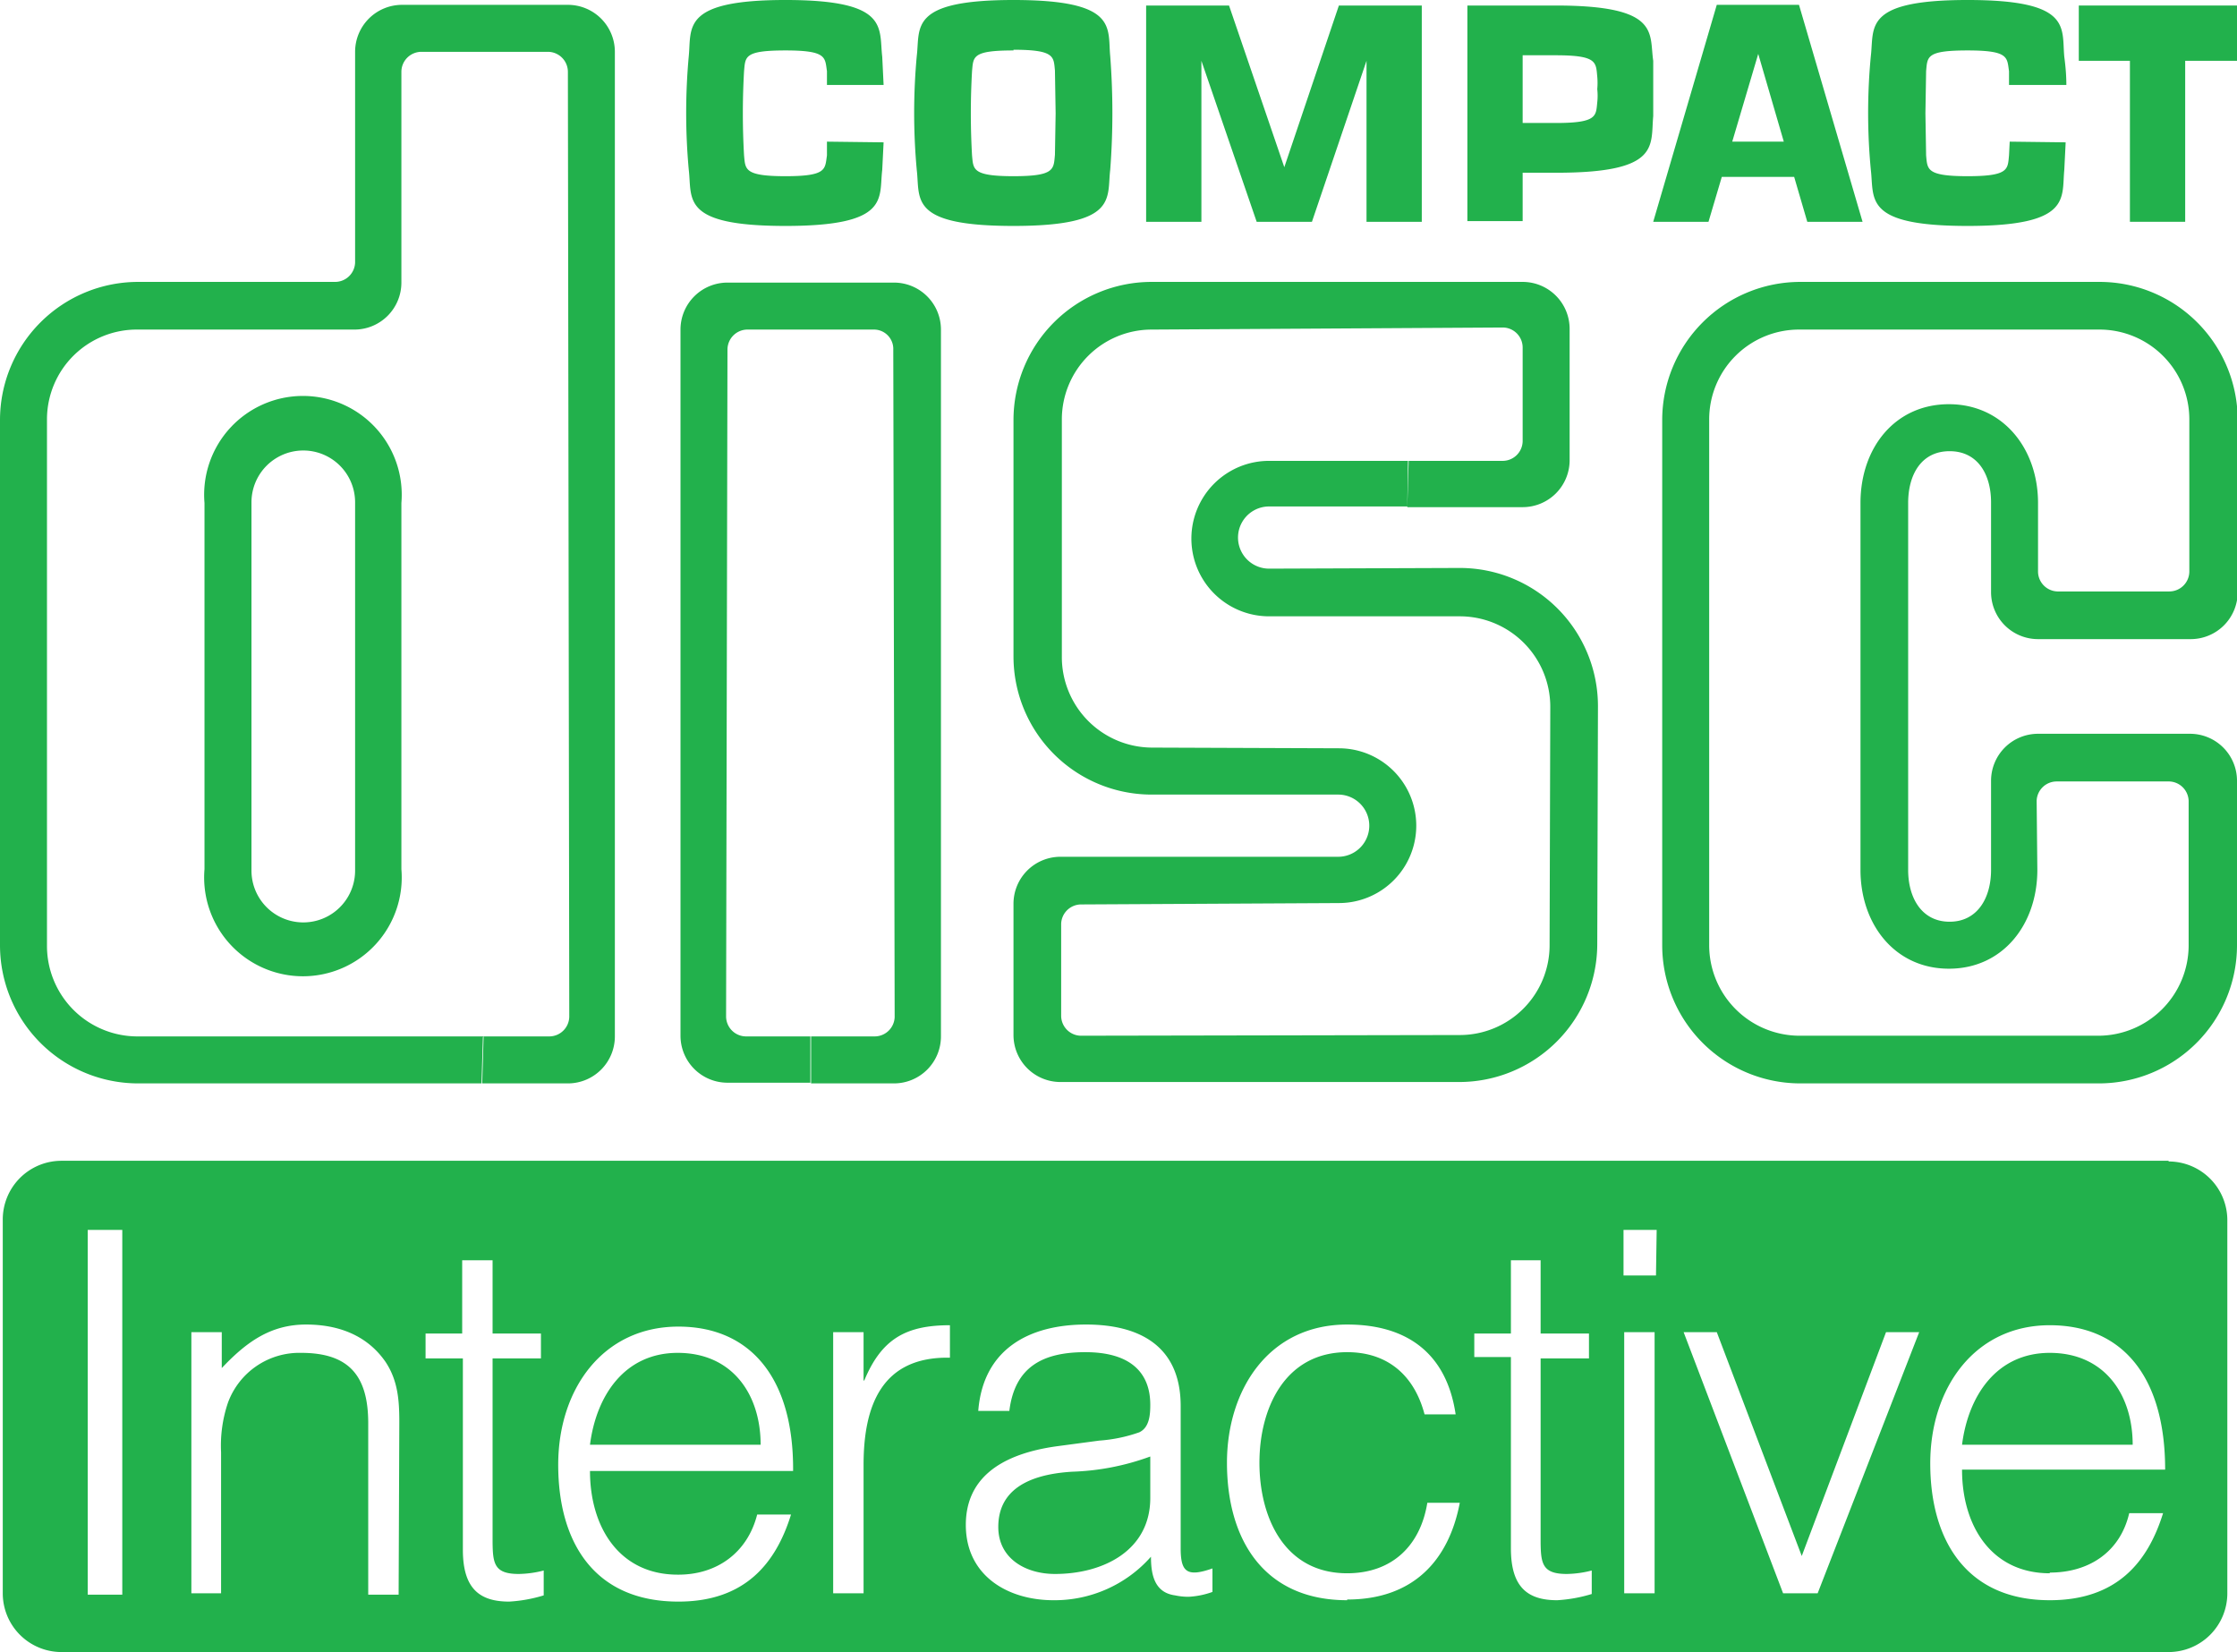 <svg xmlns="http://www.w3.org/2000/svg" viewBox="0 0 323.8 239.1"><defs><style>.cls-1{fill:#22b14c}</style></defs><g id="Layer_2" data-name="Layer 2"><g id="svg2484"><path d="M144.5 221c0 4.6 4 6.8 8.2 6.8 7 0 13.8-3.4 13.8-11v-6a36 36 0 0 1-11.3 2.2c-6.6.4-10.7 2.8-10.7 8zM98.1 195.8c-7.7 0-11.8 6.2-12.7 13.3h24.7c0-7.3-4.1-13.3-12-13.3zM296.7 195.8c-7.7 0-11.8 6.2-12.7 13.3h24.7c0-7.3-4.1-13.3-12-13.3z" class="cls-1"/><path d="M313.9 168H8.9a8.5 8.5 0 0 0-8.5 8.6v54a8.5 8.5 0 0 0 8.5 8.5h305a8.5 8.5 0 0 0 8.5-8.5v-54a8.5 8.5 0 0 0-8.5-8.5zM17.7 230.8h-5V178h5zm40 0h-4.4V206c0-6.8-2.7-10.2-9.7-10.2A11 11 0 0 0 33 203a19.4 19.4 0 0 0-1 7.2v20.4h-4.3v-37.8h4.4v5.2c3.5-3.7 7-6.3 12.2-6.3 4.6 0 8.8 1.5 11.5 5.4 1.8 2.7 2 5.6 2 8.7zm21 .1a21.2 21.2 0 0 1-5 .9c-4.3 0-6.7-1.9-6.7-7.5v-27.7h-5.4V193h5.3v-10.6h4.4V193h7v3.6h-7v26c0 3.6.1 5.2 3.8 5.2a15.2 15.2 0 0 0 3.6-.5zm19.5-3c5.6 0 10-3.2 11.4-8.7h4.9c-2.2 7.1-6.7 12.6-16.3 12.6-12.2 0-17.4-8.6-17.4-19.8 0-11 6.5-20 17.4-20 10.3 0 16.7 7.3 16.6 20.9H85.4c0 8.2 4.3 15 12.7 15zM125 212v18.6h-4.4v-37.8h4.4v7h.1c2.5-6 6-8 12.4-8v4.7c-9.9-.2-12.5 7-12.5 15.5zm50.5 18.4a12 12 0 0 1-3.4.7 9 9 0 0 1-2-.2c-3-.4-3.5-3-3.5-5.6a18.6 18.6 0 0 1-14.1 6.3c-6.7 0-12.7-3.6-12.7-10.9 0-6.3 4.4-10.2 13.3-11.4l6-.8a22 22 0 0 0 5.8-1.2c1.5-.7 1.6-2.6 1.6-4 0-4.4-2.6-7.6-9.4-7.6-6 0-10.2 2-11 8.5h-4.5c.7-8.9 7.3-12.5 15.6-12.5 7.6 0 13.7 3 13.7 11.8v20.6c0 3.4.9 4.2 4.6 2.9zm19.5 1.2c-12 0-17.4-8.7-17.4-19.9 0-10.5 6-20 17.4-20 8.7 0 14.4 4.2 15.7 13h-4.5c-1.5-5.7-5.4-9-11.2-9-9 0-12.7 8.1-12.7 16s3.6 16 12.7 16c6.5 0 10.6-4 11.6-10.2h4.7c-1.6 8.4-6.8 14-16.3 14zm35.4-.9a21.3 21.3 0 0 1-5 .9c-4.3 0-6.7-1.9-6.7-7.5v-27.7h-5.3V193h5.3v-10.6h4.3V193h7v3.6h-7v26c0 3.6.1 5.2 3.8 5.2a15.2 15.2 0 0 0 3.6-.5zm9.1-.1h-4.4v-37.8h4.4zm.2-46H235V178h4.8zm23.4 46h-5l-14.4-37.8h4.8l12.3 32.4 12.2-32.4h4.8zm33.6-3c5.7 0 10.2-3 11.5-8.6h4.9c-2.2 7.1-6.7 12.6-16.4 12.6-12 0-17.3-8.6-17.3-19.8 0-11 6.5-20 17.3-20 10.4 0 16.7 7.3 16.7 20.9H284c0 8.2 4.3 15 12.7 15z" class="cls-1"/><path id="_59759256" d="M290.9 20.5l-.1 2c-.2 2 0 3-6 3s-5.8-1-6-3l-.1-6.1.1-6.1c.2-2.1 0-3 6-3s5.7 1 6 3v2h8.3c0-1.8-.2-3.3-.3-4.1-.4-4.2 1.2-8.2-14-8.2s-13.5 4-14 8.1a86.8 86.8 0 0 0 0 16.5c.5 4.2-1.1 8.1 14 8.1s13.6-4 14-8.1l.2-4z" class="cls-1" data-name="59759256"/><path id="_59358120" d="M193.8.8l-7.9 23.4-8-23.4h-12v31.3h8V8.8l8 23.3h8l7.9-23.3v23.3h8V.8h-12z" class="cls-1" data-name="59358120"/><path id="_58923920" d="M300.9.8h22.9v8h-7.5v23.3h-8V8.8h-7.4v-8z" class="cls-1" data-name="58923920"/><path id="_59357072" d="M239.3 32.1L248.5.7h11.9l9.2 31.4h-8l-1.9-6.5h-10.5l1.5-5.1h7.5l-3.7-12.7-7.2 24.3h-8z" class="cls-1" data-name="59357072"/><path id="_119970072" d="M146.7 7.2c6 0 5.8 1 6 3l.1 6.2-.1 6c-.2 2.1 0 3.1-6 3.1s-5.8-1-6-3a107 107 0 0 1 0-12.2c.2-2.1 0-3 6-3V0c-15.2 0-13.5 4-14 8.1a90.4 90.4 0 0 0 0 16.5c.5 4.2-1.2 8.1 14 8.1s13.5-4 14-8.1a108.3 108.3 0 0 0 0-16.5c-.4-4.1 1.2-8.1-14-8.1v7.2z" class="cls-1" data-name="119970072"/><path id="_60339936" d="M119.7 20.5v2c-.3 2 0 3-6 3s-5.8-1-6-3a107 107 0 0 1 0-12.2c.2-2.1 0-3 6-3s5.7 1 6 3v2h8.2l-.2-4.1c-.5-4.2 1.1-8.2-14-8.2s-13.6 4-14 8.1a90.4 90.4 0 0 0 0 16.5c.5 4.2-1.2 8.1 14 8.1s13.5-4 14-8.1l.2-4z" class="cls-1" data-name="60339936"/><path id="_59963744" d="M225.2 25h-4.8v-7.2h4.8c6 0 5.8-1 6-3a8.7 8.7 0 0 0 0-1.9 10 10 0 0 0 0-1.8c-.2-2.1 0-3.1-6-3.1h-4.8v24h-8V.8h12.8c15.2 0 13.5 4 14.1 8v8c-.4 4.3 1.1 8.2-14 8.2z" class="cls-1" data-name="59963744"/><path id="_59947616" d="M70 150H20a13.1 13.1 0 0 1-13.2-13.1V60.7a13 13 0 0 1 13.2-13h31.3a6.8 6.8 0 0 0 6.8-6.8V10.4A2.9 2.9 0 0 1 61 7.5h18.3a2.9 2.9 0 0 1 2.9 2.9l.2 136.7a2.9 2.9 0 0 1-2.9 2.9H70l-.2 6.8h12.5A6.8 6.8 0 0 0 89 150V7.5A6.8 6.8 0 0 0 82.2.7h-24a6.8 6.8 0 0 0-6.8 6.8V38a2.9 2.9 0 0 1-2.9 2.8H20a20 20 0 0 0-20 20v76a20 20 0 0 0 20 20h49.7l.2-6.7z" class="cls-1" data-name="59947616"/><path d="M58.1 122.2V72.8a14.3 14.3 0 1 0-28.5 0v53a14.3 14.3 0 1 0 28.5 0v-3.6l-6.7-.2v4a7.5 7.5 0 0 1-15 0V72.7a7.5 7.5 0 0 1 15 0V122z" class="cls-1"/><path id="_59378368" d="M117.5 150H108a2.9 2.9 0 0 1-2.9-2.9l.2-96.5a2.9 2.9 0 0 1 2.8-2.9h18.3a2.8 2.8 0 0 1 2.9 2.9l.2 96.6a2.9 2.9 0 0 1-2.9 2.8h-9.2v6.8h12a6.8 6.8 0 0 0 6.8-6.8V47.7a6.8 6.8 0 0 0-6.8-6.8h-24.1a6.8 6.8 0 0 0-6.8 6.8v102.2a6.8 6.8 0 0 0 6.8 6.8h12V150z" class="cls-1" data-name="59378368"/><path id="_59501248" d="M203.8 66.7h-20.1a11.2 11.2 0 1 0 0 22.5h27.6a13.1 13.1 0 0 1 13.1 13.1l-.1 34.4a13 13 0 0 1-13 13.1l-54.9.1a2.9 2.9 0 0 1-2.8-2.9v-13.3a2.9 2.9 0 0 1 2.8-2.8l37.4-.2a11.2 11.2 0 1 0 0-22.4l-27-.1A13.1 13.1 0 0 1 153.7 95V60.8a13 13 0 0 1 13-13.1l50.9-.3a2.9 2.9 0 0 1 2.8 2.9v13.6a2.9 2.9 0 0 1-2.8 2.8h-13.7l-.2 6.7h16.7a6.8 6.8 0 0 0 6.8-6.7V47.6a6.8 6.8 0 0 0-6.8-6.8h-53.7a20 20 0 0 0-20 20V95a20 20 0 0 0 20 20h27a4.5 4.5 0 1 1 0 9h-40.2a6.8 6.8 0 0 0-6.8 6.8v19a6.8 6.8 0 0 0 6.8 6.8h57.7a20 20 0 0 0 20-20l.1-34.4a20 20 0 0 0-20-20l-27.6.1a4.5 4.5 0 0 1 0-9h20l.1-6.7z" class="cls-1" data-name="59501248"/><path id="_59390680" d="M305.4 85.6h8.6a2.9 2.9 0 0 0 2.9-2.9v-22a13 13 0 0 0-13.1-13h-43.3a13 13 0 0 0-13.1 13v76.1a13.1 13.1 0 0 0 13 13.1h43.4a13.1 13.1 0 0 0 13-13v-21a2.9 2.9 0 0 0-2.8-2.8h-16.3a2.9 2.9 0 0 0-2.9 2.8l.1 10c0 7.9-5 14.3-12.8 14.3s-12.8-6.4-12.8-14.3V72.8c0-8 5-14.3 12.8-14.3S295 64.9 295 72.8v10a2.9 2.9 0 0 0 2.8 2.8h7.7l-.2 6.9h-10.3a6.8 6.8 0 0 1-6.8-6.8v-13c0-4-1.9-7.4-6-7.4s-6 3.4-6 7.5v53.1c0 4.1 2 7.5 6 7.5s6-3.4 6-7.5V113a6.8 6.8 0 0 1 6.8-6.8h22a6.8 6.8 0 0 1 6.8 6.8v23.8a20 20 0 0 1-20 20h-43.2a20 20 0 0 1-20-20v-76a20 20 0 0 1 20-20h43.3a20 20 0 0 1 20 20v24.9a6.8 6.8 0 0 1-6.9 6.8h-11.8l.3-6.9z" class="cls-1" data-name="59390680"/></g></g></svg>